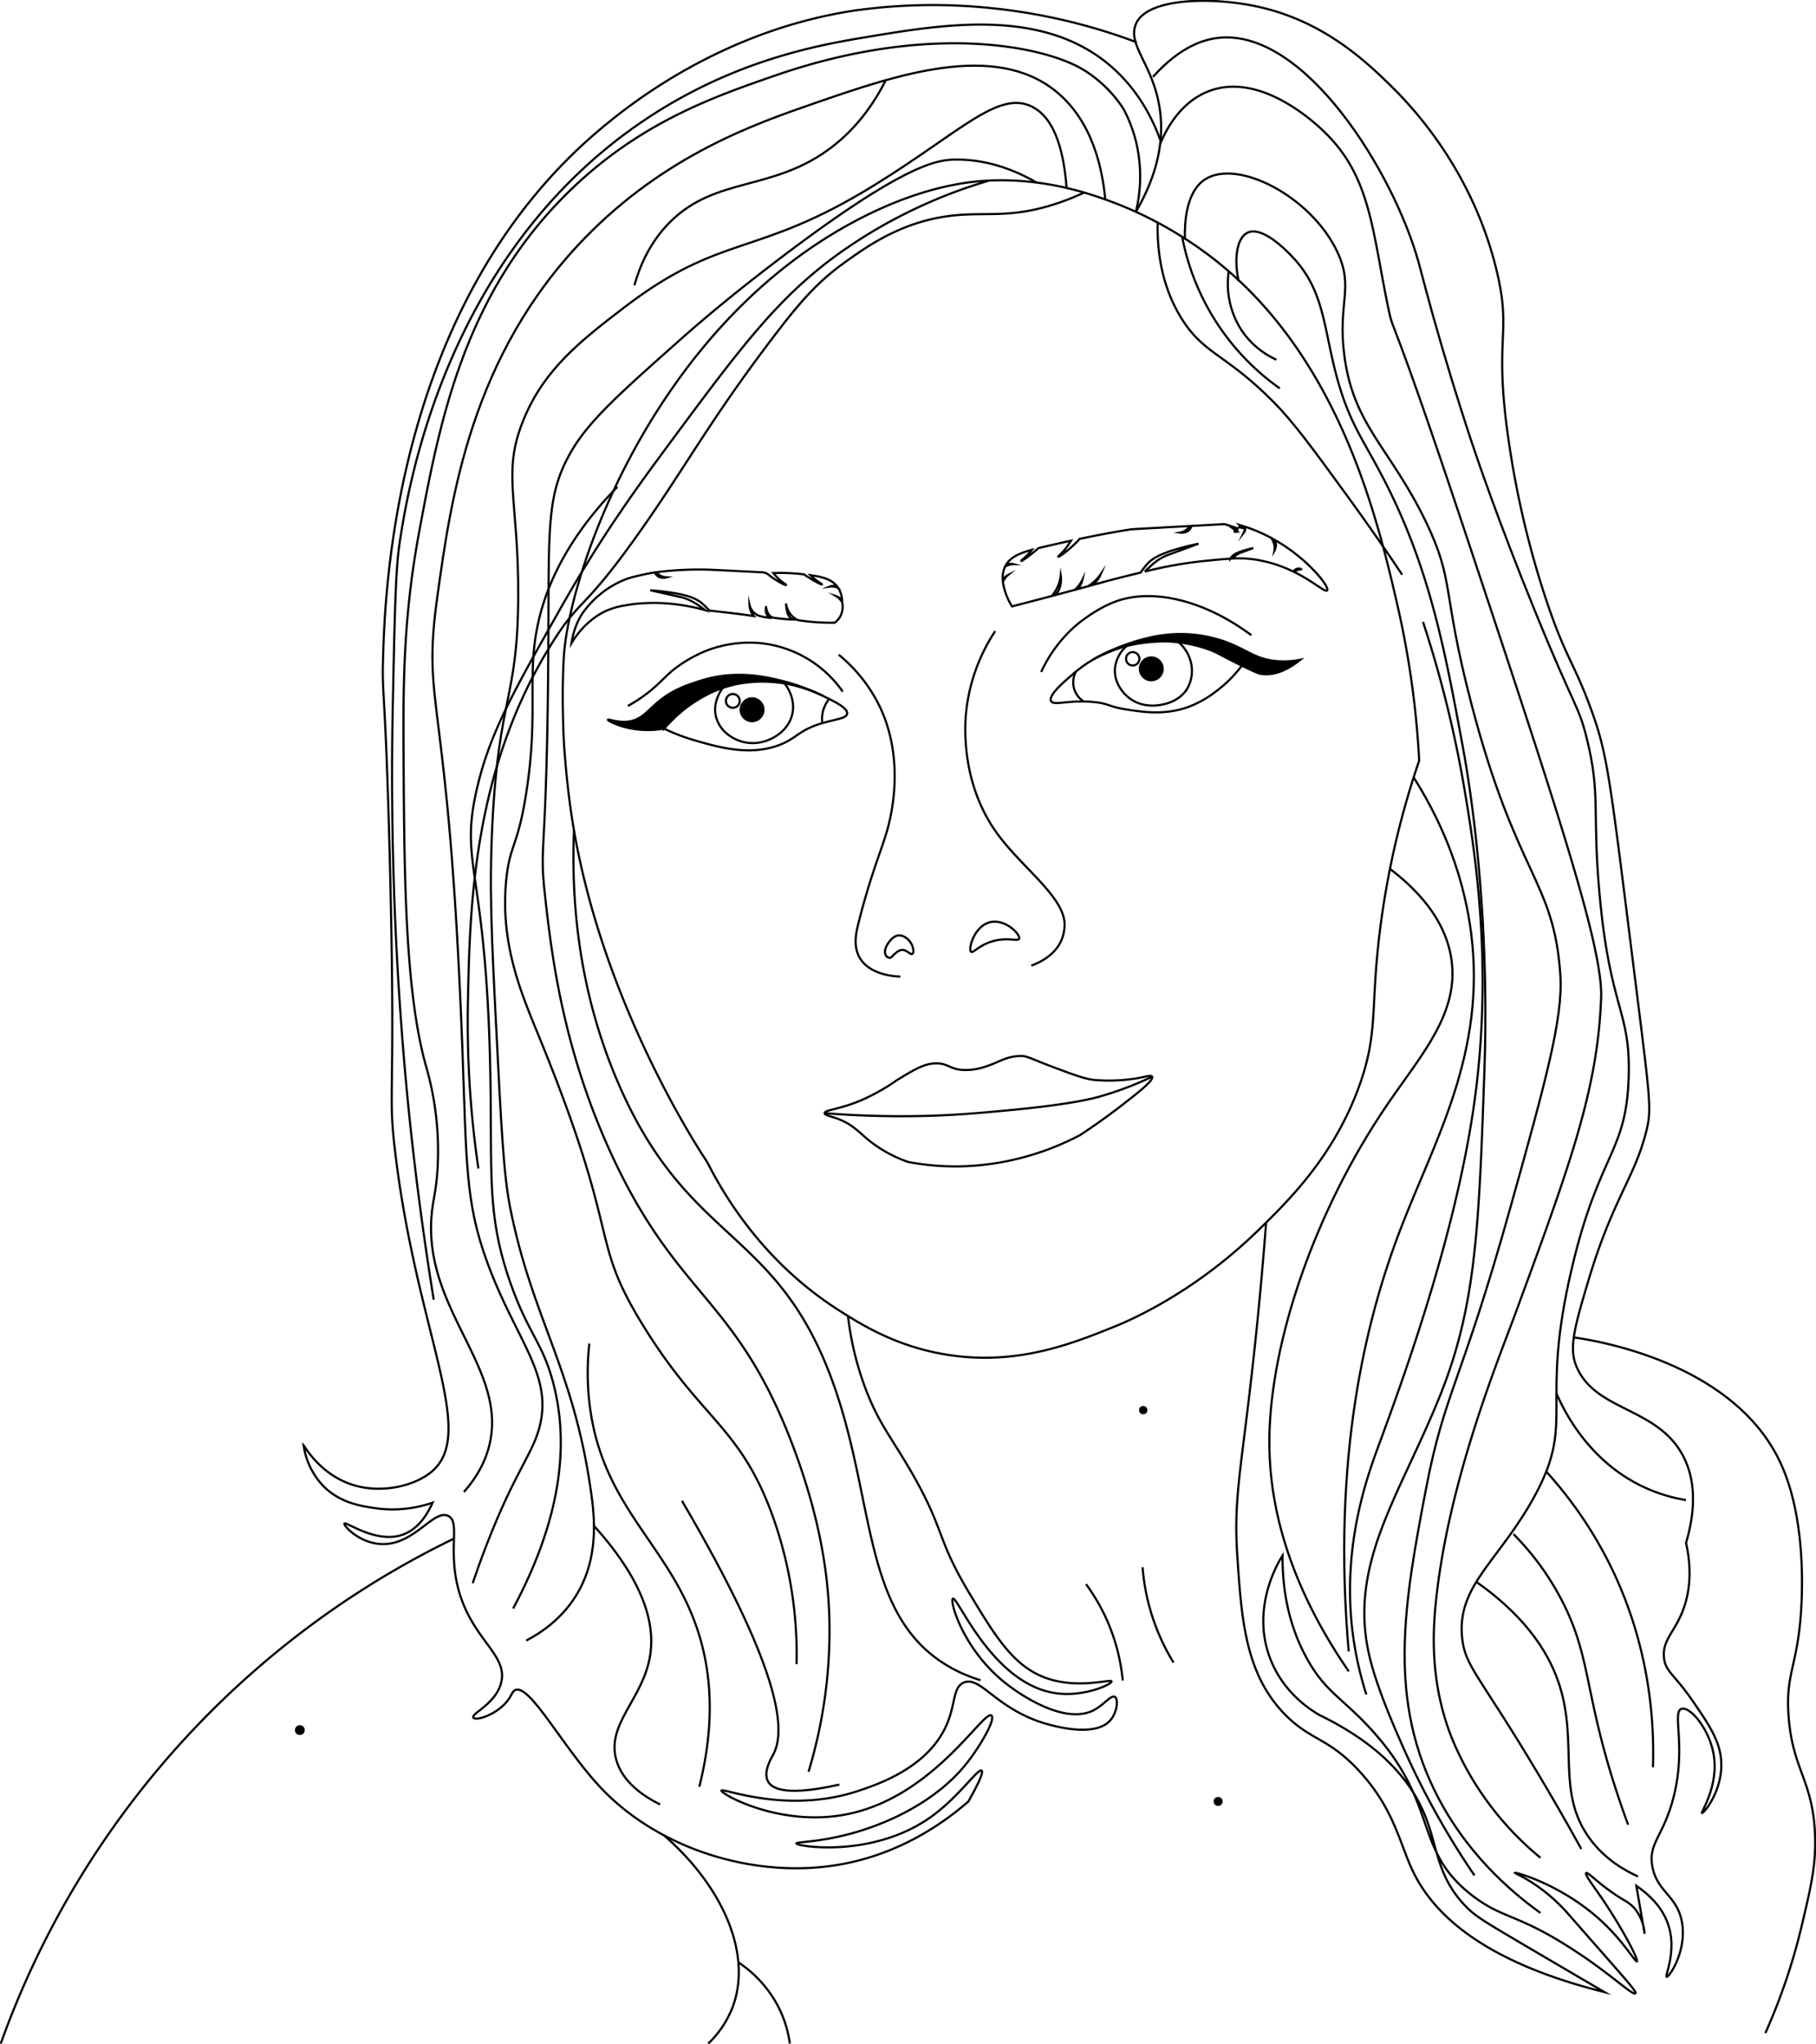 <svg xmlns="http://www.w3.org/2000/svg" width="841.22" height="946.61" viewBox="0 0 841.22 946.61"><defs><style>.cls-1{fill:none;}.cls-1,.cls-2{stroke:#000;stroke-miterlimit:10;}</style></defs><g id="Layer_6" data-name="Layer 6"><g id="Ochi_drept" data-name="Ochi drept"><path class="cls-1" d="M486.88,324.62c-1.32-2.65,5.88-8.8,9.53-11.91a62.5,62.5,0,0,1,16.34-10.56c13.3-5.8,28.6-5.1,28.6-5.1a68.16,68.16,0,0,1,33.89,11.2,58.63,58.63,0,0,1-12.45,12.29,48.33,48.33,0,0,1-12.25,6.81c-11,4-21.21,2.36-28.77,1.19-8.55-1.33-7.93-2.79-15.48-3.47C494.7,324,488.06,327,486.88,324.62Z"/><path class="cls-1" d="M498.41,311A10.45,10.45,0,0,0,502,324.82"/><path class="cls-1" d="M522.09,299a15.73,15.73,0,0,0-5.59,10.48c-.61,7.29,4.58,12.1,6,13.28,6.36,5.42,14.26,3.85,15.66,3.57,1.93-.38,8.39-1.66,11.92-7.66a16.55,16.55,0,0,0,1.36-12.76,17.77,17.77,0,0,0-5.43-8.47"/><circle class="cls-2" cx="533.31" cy="309.73" r="5.28"/><circle class="cls-1" cx="524.7" cy="305.08" r="3.1"/><path class="cls-2" d="M506.1,305.57a96.65,96.65,0,0,1,24.35-9.8,67.65,67.65,0,0,1,9.66-1.79,61.76,61.76,0,0,1,22,1.54c14.77,3.78,18,10.15,30.77,10.72a40.19,40.19,0,0,0,9.44-.7c-9,7.23-15.34,7-18.35,6.48-1.4-.26-3.85-1.43-8.69-3.77-8.48-4.08-10.3-5.46-14.29-7.16a65.82,65.82,0,0,0-15.41-4C528.43,294.74,512.89,301.93,506.1,305.57Z"/><path class="cls-1" d="M482.3,311.19a63.82,63.82,0,0,1,16-21.45s8.21-7.16,17.7-10.89c17.56-6.9,42.15-.79,63.66,15.32"/></g><g id="Ochi_stan" data-name="Ochi stan"><path class="cls-1" d="M307.65,337.39a63.77,63.77,0,0,1,15.57-13.28A56.42,56.42,0,0,1,340.33,317a59.66,59.66,0,0,1,16.08-1.27,63.09,63.09,0,0,1,25.53,6.89c4.46,2.15,10.92,5.28,10.47,7.91-.37,2.19-5.2,2.49-11.49,4.34-11.26,3.33-11.68,7.08-20.17,10.22-13.52,5-27.35,1.07-38.3-2.05a92.19,92.19,0,0,1-14.8-5.61"/><path class="cls-1" d="M384.13,323.65a14.47,14.47,0,0,0-3.21,11.18"/><path class="cls-1" d="M334.83,318.54c-.66.86-4.87,6.53-3.14,13.42a15,15,0,0,0,4.46,7.3,18.84,18.84,0,0,0,13.36,4.85c7.43-.36,16.05-5.51,17.62-14,1.28-6.89-2.74-12.43-3.68-13.67"/><circle class="cls-2" cx="348.37" cy="328.67" r="5.28"/><circle class="cls-1" cx="339.46" cy="324.58" r="3.2"/><path class="cls-2" d="M281.6,333.3c.15-.48,4.64,1.5,9.53.85,5.93-.78,8.9-5,13.45-8.85,7-6,14.2-8.25,20.43-10.21,16.46-5.18,31.6-1.26,38.49.53a99.82,99.82,0,0,1,17.77,6.64,68.69,68.69,0,0,0-13-4.81,80.5,80.5,0,0,0-10.73-2.15,59.8,59.8,0,0,0-18.32,1.47c-17,4.22-28.82,17.39-31.59,20.62a42.1,42.1,0,0,1-20-1.21C284.61,335.18,281.48,333.7,281.6,333.3Z"/><path class="cls-1" d="M390.37,320.28a53,53,0,0,0-38.3-22.47,55.45,55.45,0,0,0-25,3.58,62.62,62.62,0,0,0-15.32,8.93c-4.78,4-7.21,7.42-14,12.26a75.56,75.56,0,0,1-6.9,4.34"/></g><g id="Nas"><path class="cls-1" d="M461,292.28a83.6,83.6,0,0,0-13.62,39.15c-.53,7-1.5,31.91,14,53.79,11.71,16.58,31.95,30.09,31.78,43.2a20.26,20.26,0,0,1-1.14,6.16c-3,8-11.19,11.45-14.3,12.6"/><path class="cls-1" d="M388.5,303.18A70.92,70.92,0,0,1,407.9,328c11.45,24.83,4.71,50.74,3.06,56.51-2.69,9.43-7.75,20.84-13.27,42.89-1.14,4.55-2.63,10.9.68,16.34,4.66,7.66,15.72,8.4,18.72,8.51"/><path class="cls-1" d="M410.28,442.24c-1.09-2.14.77-5.41,2.6-7.19a5.53,5.53,0,0,1,2.77-1.79c2.82-.6,5.82,1.91,6.89,4.55.57,1.41.84,3.47.08,3.92-1,.62-2.82-2.29-5.27-1.79A5.92,5.92,0,0,0,415,441.3c-1.69,1.29-2,2.27-2.94,2.26A2.31,2.31,0,0,1,410.28,442.24Z"/><path class="cls-1" d="M449.84,440.76c-1.49-1.21,1.45-12.12,9-13.76,7-1.52,14,5.82,13.25,7.71-.57,1.44-5.36-.93-12.51,1.23C453.25,437.84,450.81,441.55,449.84,440.76Z"/></g><g id="Sprancene"><path class="cls-1" d="M572.64,244.84a2.66,2.66,0,0,0-.31-.47l-.07-.07a1.78,1.78,0,0,1-.61-.2l-.08,0A3.89,3.89,0,0,1,572.64,244.84Z"/><path class="cls-1" d="M593.79,252c-1.21-.77-2.4-1.46-3.59-2.13l.17.22A4.14,4.14,0,0,1,591,253a5.68,5.68,0,0,1-.65,2,7.46,7.46,0,0,0-.25-3.48,12,12,0,0,0-1.19-2.4,76.89,76.89,0,0,0-14.7-6c.2.18.39.34.54.45,1.07.8,1.71.69,2,1.22.15.33.16.92-.68,2,.63-1.3.42-1.84.11-2.1s-.93-.09-1.75-.52a2,2,0,0,1-.32-.2,1.53,1.53,0,0,1-.9.67c0,.26-.15.51-.27.51s0,0-.06,0a2.36,2.36,0,0,1,0,1.55,2.17,2.17,0,0,0-.42-1.76c-.27-.31-.47-.28-1.24-.85l-.28-.22-1-.32a.63.63,0,0,0,.12.11c1,.81,1.59.82,1.91,1.53a2.36,2.36,0,0,1,0,1.57,2.21,2.21,0,0,0-.42-1.76c-.27-.31-.47-.28-1.24-.85a7.34,7.34,0,0,1-.86-.74l-2.18-.71-15.35.85a4.73,4.73,0,0,1-.64,1.36,4.15,4.15,0,0,1-2.53,1.62,5.61,5.61,0,0,1-2.11.1,7.27,7.27,0,0,0,3.16-1.46,9.2,9.2,0,0,0,1.53-1.59l-26.94,1.5s-7.64,1-24.24,4.45c-.7.78-1.62,1.75-2.75,2.83-3.28,3.1-6.92,5.69-7.15,5.43s1.92-1.56,4.23-4.9c.66-1,1.16-1.8,1.62-2.49q-5.31,1.14-11.67,2.62l-3.41.81-.7.63c-3.38,2.94-7,5.49-7.24,5.29s2-1.5,4.46-4.54c.18-.21.33-.41.48-.61-6.13,1.68-10.08,3.52-12.13,7.23a1.49,1.49,0,0,1,.2-.15,3.75,3.75,0,0,1,1.92-.56,4.47,4.47,0,0,1,1.36.13,6.74,6.74,0,0,0-2.3.43,10.72,10.72,0,0,0-1.49.74,12.7,12.7,0,0,0-1.08,6.51c0-.1.06-.19.1-.29a4.4,4.4,0,0,1,1.21-1.6,5.36,5.36,0,0,1,1.12-.75,8.16,8.16,0,0,0-1.57,1.74,11.83,11.83,0,0,0-.8,1.49,29.62,29.62,0,0,0,4.25,11.29c4.47-1.15,10.82-2.8,18.47-4.82a24.92,24.92,0,0,0,2.4-3.69,16.9,16.9,0,0,0,1.67-5.74,11.37,11.37,0,0,1,0,3.5,9.08,9.08,0,0,1-1.93,4.75,7.4,7.4,0,0,1-.76.81l2.35-.63,6.88-1.84c.29-.26.59-.55.89-.87a15.48,15.48,0,0,0,2.6-3.75,9.86,9.86,0,0,1-.93,2.46,10.3,10.3,0,0,1-1.17,1.79l4.75-1.29a24,24,0,0,0,2.46-1.82,19.33,19.33,0,0,0,3.43-3.83,12.88,12.88,0,0,1-1.44,2.57,11.55,11.55,0,0,1-2.38,2.51c5.83-1.6,8-2.23,13.5-3.61,3.13-.78,6-1.5,8.77-2.16a37.89,37.89,0,0,1,3.76-4.72,19.24,19.24,0,0,1,4.15-2.82c6-3.2,17.87-5.62,18.88-5.82l-14.65,5.38a25.38,25.38,0,0,0-4.32,2.38,29.64,29.64,0,0,0-3.62,3c-.88.81-1.63,1.52-2.28,2.13a196.18,196.18,0,0,1,28.48-5c4.49-.44,8-.78,11.12-.95a10.89,10.89,0,0,1,1.1-1.32,8.13,8.13,0,0,1,1.72-1.18,36.93,36.93,0,0,1,7.84-2.41L574.55,256a11.54,11.54,0,0,0-1.8,1,13.56,13.56,0,0,0-1.5,1.25l-.43.4a50.87,50.87,0,0,1,10.53.46,61.33,61.33,0,0,1,17.77,5.6,3.57,3.57,0,0,1,.42-.51,2.72,2.72,0,0,1,1.83-.89,2.11,2.11,0,0,1,1.39.3c0,.16-1,.08-2,.47a4.6,4.6,0,0,0-1.34.75c9.23,4.54,14.43,9.65,15.33,8.57C616,271.88,606.94,260.32,593.79,252Z"/><path class="cls-1" d="M290.53,268c1.9-.63,4-1.12,5.55-1.49,2.14-.51,4.57-1,7.26-1.43a4.4,4.4,0,0,0,.78,1.21,4,4,0,0,0,2.62,1.24,5.61,5.61,0,0,0,2-.17,7.06,7.06,0,0,1-3.22-1A9.68,9.68,0,0,1,303.9,265a158,158,0,0,1,25.62-1.16l6.8.34,16.86.85a5.35,5.35,0,0,1,2,.54,6.57,6.57,0,0,1,1.4,1.06c3.52,2.56,7.32,4.58,7.51,4.29s-1.06-.76-2.76-2.26a25.77,25.77,0,0,1-1.9-1.89c-.49-.53-.89-1-1.18-1.38a87.07,87.07,0,0,1,10.82.25c1.14.09,2.26.21,3.35.34l.76.52c3.59,2.39,7.42,4.37,7.58,4.15s-2.06-1.19-4.84-3.79c-.19-.17-.36-.34-.53-.51,6.08.83,10.08,2.1,12.51,5.39l-.21-.12a3.59,3.59,0,0,0-1.91-.3,4.74,4.74,0,0,0-1.28.3,6.42,6.42,0,0,1,2.25.12,8.91,8.91,0,0,1,1.52.52,12.24,12.24,0,0,1,1.85,6.09c0-.09-.08-.17-.13-.26a4.39,4.39,0,0,0-1.36-1.38,4.89,4.89,0,0,0-1.17-.57,7.45,7.45,0,0,1,1.72,1.46,10.5,10.5,0,0,1,.95,1.33,9.51,9.51,0,0,1-1,6.69,8.89,8.89,0,0,1-2.47,2.73c-2.48.06-5.15,0-8-.17-3.26-.21-6.28-.57-9-1a9.71,9.71,0,0,1-3.22-2.43,10,10,0,0,1-2.32-5.28,14.43,14.43,0,0,0,.41,3.36A6.12,6.12,0,0,0,366,286a4.88,4.88,0,0,0,1.28.91c-.94,0-1.9-.1-2.89-.17-1.93-.15-3.78-.35-5.53-.6a3.8,3.8,0,0,1-1.15-.28c-2.4-1-2.81-4.35-2.85-4.74a5.1,5.1,0,0,0,0,2.47,5.21,5.21,0,0,0,1.45,2.5c-.57-.06-1.17-.14-1.79-.25a25.2,25.2,0,0,1-2.6-.59,6.93,6.93,0,0,1-1.91-.91,7.38,7.38,0,0,1-2.81-4.16,8.25,8.25,0,0,0,2,5.11c-1.77-.26-4.28-.62-7.3-1-1.71-.22-3-.37-4.69-.57-3.09-.35-5.95-.68-8.66-1a35.84,35.84,0,0,0-4.19-4,18.49,18.49,0,0,0-4.32-2.18c-6.18-2.3-17.79-3.13-18.78-3.2l14.68,3.31a24.45,24.45,0,0,1,4.43,1.74,28.75,28.75,0,0,1,3.84,2.41l2.45,1.76a91.71,91.71,0,0,0-19.09-3.22,83.89,83.89,0,0,0-9.19,0,62.27,62.27,0,0,0-8.74,1,34.86,34.86,0,0,0-9.19,2.68,32.62,32.62,0,0,0-5.61,3.44,39.78,39.78,0,0,0-10.09,11.37,34.83,34.83,0,0,1,4.69-13.24A44.11,44.11,0,0,1,290.53,268Z"/></g><path class="cls-1" d="M518.54,94.83c-10.8-4.2-32.57-12.42-60.26-11.23C449.9,84,426.88,85.79,395,103,301.57,153.36,263.5,265.67,261.18,304.2c-1.11,18.4,0,38.8,0,38.8s1,18.74,4.08,37.79c13.9,86.43,62.3,157.28,62.3,157.28,9.46,18.69,27.84,47.51,61,68.68,10.65,6.79,26.5,16.68,49.48,20.49,32.51,5.4,58.17-4.87,77.41-12.58,6.3-2.51,36.93-15.16,67.53-45.06,13.94-13.63,35.18-34.38,46.86-67.28,9.23-26,4.4-36.52,10.21-77.61a394.9,394.9,0,0,1,17.36-72.51,421.72,421.72,0,0,0-10.21-72.51c-8.89-38.38-26.2-113.15-83.75-158.81A180.11,180.11,0,0,0,518.54,94.83Z"/><g id="Mouth"><path class="cls-1" d="M382,515.49c0-1.58,7-1.66,17.33-6.15a99.29,99.29,0,0,0,10-5.16c4-2.32,4.49-3,7.43-4.75,7-4.27,11.63-7.06,17.19-7s6.24,3.05,13.28,3.08a28.83,28.83,0,0,0,9.19-1.55c6.16-1.93,9-4.5,15.49-4.93,3.75-.25,4.66.88,15,4.76s15.56,5.86,19.91,6.3a79.36,79.36,0,0,0,20.43-.85c3.58-.69,5.95-1.46,6.41-.65.92,1.62-6.57,7.48-13.56,12.91-4.57,3.54-11.24,8.52-19.74,14.12a126.35,126.35,0,0,1-28.6,10.9,122.32,122.32,0,0,1-25.7,3.57,117.78,117.78,0,0,1-25.36-2,61.13,61.13,0,0,1-17.37-9.36c-5.31-4.16-7.85-7.7-14.63-10.39C384.81,516.8,382,516.51,382,515.49Z"/><path class="cls-1" d="M382,515.49c12.52,1,27.17,1.63,43.54,1.34,15.73-.29,26.94-1.32,40.34-2.56,30.39-2.8,40.71-5.66,44.09-6.64a153.91,153.91,0,0,0,23.66-9"/></g><path class="cls-1" d="M526.61,19.61A267.75,267.75,0,0,0,460.84,3.94a260,260,0,0,0-65.37,1C334.14,14.31,291.76,48.5,279.56,58.58c-97.29,80.42-101.24,216-102.13,246.64-.52,18,1,11.28,3.07,89.87,3.05,117.82-1.08,107.94,2.55,138.38C193.14,618,221.36,663.58,199.9,681.56c-7.64,6.4-22.75,10.28-36.25,6.13-13-4-20.33-14.2-23-18.39a34.25,34.25,0,0,0,8.68,18.39c7.78,8.24,17.69,9.71,24.51,10.72a56.73,56.73,0,0,0,26.55-2.55c-2.4,5.36-6.58,12.23-13.79,14.8-12.32,4.4-26.44-6.3-27.06-5.1-.46.89,6.41,8.53,16.15,9.4,15.77,1.42,24.89-16.17,31.85-13,5.79,2.66,0,15.07,4.6,33.2,6.09,24.2,23.66,31,19.91,44.42-2.69,9.65-14,14-12.77,15.83.95,1.42,8.46-.6,13.79-5.62,4-3.72,3.79-6.33,5.62-7.15,6.83-3,22.46,27.39,40.34,46,26.36,27.38,69.14,40.93,107.23,35.24,28.73-4.3,49.82-18.79,62.3-29.62,3.57-6.3,7.29-13.46,6.13-14.3-1.65-1.19-10.56,12.22-23.49,21.45-27,19.23-62.15,13.65-62.3,12.25-.11-1.06,20.07-.06,45.58-12,20.2-9.48,30-20.65,34.59-26.77,5.63-7.47,12.12-18.85,10.21-20.42-3.56-2.94-26.23,36.92-65.87,45.45-31.45,6.76-59.56-9.22-59.23-10.73s30.5,11.3,63.83,0c9.26-3.14,31.66-10.73,40.34-30.13,4.47-10,2.89-17.74,8.17-19.91,7.36-3,14,10.56,34.21,17.87,1.64.59,25.64,9,33.7-.51,3.08-3.63,3.7-9.69,2-10.72s-5.08,3.69-9.71,6.13c-14.2,7.45-36.36-9-39.32-11.24-21-15.59-27.66-39.37-26-40.34,2.23-1.33,18.7,40.74,49,43.92,12.6,1.31,24.71-4.38,24.51-5.62s-14.24,3.36-28.59-1c-16.07-4.91-24.64-18.76-37.28-39.83-15.92-26.54-10.93-29.06-28.08-58.21-8.84-15-14.21-21.25-19.92-36.26a141.28,141.28,0,0,1-8.21-33.8"/><path class="cls-1" d="M526.17,98.07a68.82,68.82,0,0,0,0-32.76,66.7,66.7,0,0,0-5.68-14.77,58.78,58.78,0,0,0-18.25-18c-18.25-11.32-71.75-22.28-143,2.38C331,44.68,296.57,56.61,263.9,88.37c-49.28,47.9-60.4,107.77-69.79,158.29-7.55,40.67-7.35,72.71-7.15,106.22.33,52.23.66,105.64,10.22,140.25a141.19,141.19,0,0,1,5.44,49c-.59,8.74-1.68,12.22-2.38,17.71-5.88,46,36,73.53,26.21,110.29-1.32,5-4.22,12.49-11.57,20.77"/><path class="cls-1" d="M512,92.38c-1.32-14.23-5.88-36.23-22.77-50-28.47-23.17-73.48-7.89-112,5.45-27.24,9.43-69,23.9-106.55,62.63-52.57,54.29-61.73,120.1-68.09,165.79-7.46,53.66,5.26,40.46,11.58,209,2,53.86,1.32,71.38,11.57,99.41C239.07,621.06,256.86,637,249.6,662c-3.54,12.19-11,19.65-23.83,52.43-3.06,7.85-5.34,14.39-6.81,18.72"/><path class="cls-1" d="M494.07,87C493,72.79,489.59,54.8,477.69,49.22c-15.55-7.29-33,12-72.51,36.42-55.09,34.07-70.47,21.92-115.75,56.51-20.67,15.8-37.45,28.95-47,52.43-10,24.58-2.17,36.32-2.38,81.7-.22,47.6-8.84,45.49-11.91,104.17-1.58,30.08-.46,52.37,1.7,95,2.31,45.84,3.47,68.75,6.47,83.75,10.37,52,29.16,73.55,37.44,131.4,1.74,12.12,3.8,31.36-7.15,48.68-6.82,10.8-16.27,17-22.8,20.43"/><path class="cls-1" d="M480.19,84.54c-14.58-8.38-27.38-10.75-37.74-10.64C434,74,418.35,76,357.69,122.41,335,139.75,320,152.93,315.3,157.13c-28.54,25.35-42.81,38-51.06,52.6-10.79,19.07-10,33.64-10.21,83.74-.5,108.17-4.51,94.89-1.53,121.53,3,27.17,8.39,72,31.66,121.54,30.51,65,57.24,64.49,83.23,133.27,14.4,38.12,16.65,65.94,16.85,82.73a225.28,225.28,0,0,1-9.7,67.91"/><path class="cls-1" d="M410.26,37.23c-7.74,15.37-17,24.7-24.49,30.54C358.49,89,331.81,81.26,310.2,103c-9.56,9.63-14,20.9-16.34,29.11"/><path class="cls-1" d="M537.58,65.08c-3.45-9.51-9.94-23-22.62-34.08C483.47,3.42,437.42,11.16,401.09,17.22,379.34,20.84,340.48,27.74,299.47,55c-93.94,62.46-110.79,173-114.38,196.6-1.81,11.92-2.23,31.78-3.06,71.49a1567.64,1567.64,0,0,0,6.64,184.34c2.4,24.69,6.16,56.87,12.25,94.47"/><path class="cls-1" d="M265.9,384.59c-1.19,29.17,1,72.29,20.81,117.73,32.17,73.89,72.52,65.92,98.55,136.34,20.61,55.76,13.44,109.74,54.64,133.28a68.81,68.81,0,0,0,14.3,6.13"/><path class="cls-1" d="M273,622.18a121.78,121.78,0,0,0,.39,30.27c6.6,47.18,38.06,63.89,50.56,104.94,4.62,15.19,8,38.19,0,70"/><path class="cls-1" d="M275.16,706.6c25.53,28.34,28.17,48.1,25.85,60.92-3.53,19.41-19.87,30.75-15.66,47,2.79,10.79,13,17.41,20.42,21.11"/><path class="cls-1" d="M315.9,695c44.41,75.74,48.8,105.43,42.3,117.45-.95,1.75-4.9,8.25-2.38,12.6,3.76,6.51,19.84,4.31,33,1.36"/><path class="cls-1" d="M286,225.45c-26.2,26.84-34.66,50.76-37.59,67.51-4,23.07,1.13,40-5.11,77.11-3.58,21.34-7.09,21.75-8.68,36.25-3.31,30.36,6.95,53.89,14.89,73.27,39.27,95.81,22.83,92.63,48.26,134,26.79,43.64,44.68,46.6,59.74,87.32A191.29,191.29,0,0,1,369,770.65"/><path class="cls-1" d="M586.49,566.18c-1,13.23-2.76,34.72-5.65,61.25-5.81,53.29-9.52,65.92-7.66,93.45,1.94,28.89,3.65,54.22,22,73,11.81,12.12,20,10.69,34.22,26,16.28,17.53,18.94,33.7,25,46.47,8.86,18.6,30.5,41.58,88.85,56.17-15.91-9.3-29-17-38.3-22.47-18.24-10.74-22-13-26.55-17.87-13.29-14.16-12.26-27.5-18.9-42.89-5.81-13.5-18.34-30.47-48-44.94-4.16-2.34-16.77-10.15-23-26-9.41-24.1,4.12-45.7,5.61-48-.09,12.75,1.71,30.85,11.75,48.51,7.95,14,15,17,27.06,29.61,34.87,36.47,20.59,57.73,49.53,79.66,14.76,11.18,21.14,7.68,50.56,27.58,14.66,9.92,23.44,18.47,24.51,17.36.77-.8-3.58-5.39-30.64-36.26a81.71,81.71,0,0,0-12.51-11.74c-7.35-5.55-12.73-7.59-12.63-7.79.2-.41,23.58,5.87,42.5,24.64,8.64,8.57,13.37,16.8,14,16.34.89-.6-6.76-15.48-16.85-30.13-3.86-5.6-7.32-10.08-6.64-10.72.83-.77,6.09,5.57,17.11,12.26a19.48,19.48,0,0,1,5.11,3.83,20.62,20.62,0,0,1,4.85,12S761,890.6,758,873.3c6.05,4.14,12.48,10.21,15.06,18.9,3.56,12-2,22.95-1,23.23s9.23-11.44,7.15-24.77c-2-12.83-11.56-14.28-13.79-26.29-2-10.86,5-13.77,9.7-31.66,6.24-23.9-.78-39.91,3.83-41.36,3.91-1.24,12.64,9.07,14.78,20.71,2.73,14.79-6,27.25-5.33,27.54s9.38-9.93,8.94-23.23c-.33-9.79-5.48-17.32-13-28.34-9-13.11-12.9-13.86-13.54-20.43-.84-8.66,5.55-12,9.45-23.74,2.06-6.24,3.77-15.85.77-29.37,3.44-11.76,5.65-27.22-1.54-40.59-12.19-22.68-41.19-20.26-49.53-41.87-3.18-8.27-.29-18.39,5.62-38.3,11.51-38.75,21.66-48.21,27.06-70,2.49-10,1.84-14.06-5.1-69.45-11.82-94.23-12.74-104.53-20.43-125.61-8.09-22.18-11.84-23.82-20.93-51.07a427.26,427.26,0,0,1-16.86-70.46c-7.95-51.87,1.42-51.24-6.12-82.22-10.89-44.72-37.12-73.66-49-85.27S612.64,9.42,581.86,2.92c-21-4.44-50.62-3.87-55.66,8.17-4.24,10.12,8.6,19.12,11.23,40.85,2.25,18.55-4.67,34.85-11.26,46.13"/><path class="cls-1" d="M573.77,130.24c-2.28-10.89-.7-20.07,4.06-22.44,7-3.5,18.84,9,20.93,11.24,15.14,16,14.24,33.44,20.94,57.19,6.1,21.62,12.91,28.67,23.49,50,19.58,39.56,26.39,76.27,34.21,118.47,2.46,13.25,12.94,72.12,10.21,151.15-2.51,72.63-3.9,108.94-20.42,150.13-18.9,47.11-43,78.45-32.74,121.33,3.45,14.48,11.48,32.66,15.32,41.36A374.67,374.67,0,0,0,683,868.45"/><path class="cls-1" d="M537.39,66.74c2.3-5.61,8.79-19.22,22.51-24.5,24.4-9.4,50.34,15.73,53.62,18.89,21.54,20.8,22.1,45.8,29.61,81.7,2.7,12.89-.22-4,36.77,107.24C721.68,375.64,742.55,438.9,741.69,462c-1.6,42.67-14.34,77.3-39.83,146.56-7.69,20.89-31.15,77.83-36.77,133.78-1.32,13.2-2.7,36.57,7.15,61.79a138.12,138.12,0,0,0,17.89,31.7,140.57,140.57,0,0,0,23.47,24.47"/><path class="cls-1" d="M654.84,360c10,15.81,22.53,40.38,26.59,71.83,7.19,55.56-16.87,96.19-32.68,137.36-16.25,42.31-31.81,106.06-24,195.57"/><path class="cls-1" d="M643.88,402.38c11.37,8.62,25.32,22.29,28.36,41.22,4.07,25.29-13.77,44.69-29.62,67.92C608.68,561.27,588.47,621.81,588,666.24c-.25,22.63,4.4,60.68,36.76,107.74"/><path class="cls-1" d="M659.18,288a533.46,533.46,0,0,1,19.19,77.45c4.79,28.24,13.44,81.64,4.59,145-8.64,61.91-33.4,129.23-43.91,157.79-5.2,14.14-17.93,47.52-12.26,89.36a159.85,159.85,0,0,0,6.13,27.07"/><path class="cls-1" d="M548.88,111c-.59-20.09,6.48-26,9-27.71C573,73,607.74,91.15,619.65,117c7.62,16.53-.08,23.29,3.06,47.49,4.24,32.73,21.22,42.79,37.79,77.11,13.4,27.75,7.35,31.64,20.93,83.74,21.1,80.93,38.4,82,41.36,126.13,1.33,19.8-6.75,49.21-23,107.23-23.24,83.11-30.57,85.43-39.32,131.24-9.79,51.22-17.44,94.4,3.57,138.2,14,29.1,35.29,47.49,49.53,57.7"/><path class="cls-1" d="M534.1,35.59c12.95-14.45,24.13-17.5,30.91-18.12,39.68-3.62,80.5,62.2,92.17,104.17,1.5,5.4,4.61,18,10.72,38.81,6.32,21.59,11.71,37.91,13.53,43.41,2.28,6.84,12.19,36.39,29.62,79.14,18.67,45.81,20.12,43.34,24,59,6.54,26.42,2.42,33.49,5.87,71.75,4.9,54.26,14.44,53.8,13.53,84.76-1,35.58-13.6,34.89-26.29,88.6-15.18,64.21,1.62,70.07-16.6,104.43-16.44,31-37.15,42.38-34.21,67.4,1.13,9.65,5,14.35,17.87,34.47,9.64,15.1,22.65,36.31,37.28,62.81"/><path class="cls-1" d="M721,645.3c3.87,8.85,15.33,31.66,40.61,43.41A74.81,74.81,0,0,0,781,694.66"/><path class="cls-1" d="M716.25,681.45a190.19,190.19,0,0,1,28,40.19c20.26,39.06,22.1,76.16,21.45,96.77"/><path class="cls-1" d="M701.09,710.41a125.94,125.94,0,0,1,24.51,35c10.81,23.2,9.11,39.22,21.7,79.4,2.79,8.87,5.33,16,6.9,20.17"/><path class="cls-1" d="M683.86,732.54c25.24,17.71,34.68,35.54,38.68,48.34,8.46,27-1.76,49.41,14,70.72,7,9.51,16.2,14.64,22.21,17.36"/><path class="cls-1" d="M458.28,83.6a232.73,232.73,0,0,0-65.87,31.15c-30.8,21.11-48.28,44.71-83.23,91.91-13.06,17.64-30.37,41.18-49.53,75.07-21.57,38.14-32.36,57.22-38.3,81.7-8.92,36.72,3.26,36.47,5.61,126.13,1.38,52.24-2.25,71.58,9.71,105.19,8.2,23,14.48,26.83,19.4,44.94,10.2,37.53-2.23,75-18.38,105.19"/><path class="cls-1" d="M547.61,109.66a111.56,111.56,0,0,0,45.23,70.2"/><path class="cls-1" d="M569.19,125.62a39.64,39.64,0,0,0,6,27.43,38.7,38.7,0,0,0,16.08,13.53"/><path class="cls-1" d="M536.27,103.08c-.26,11.4,1.12,28.25,10.86,44.1,10.44,17,20.4,16.4,42.64,38.8,9.45,9.52,18.05,21.33,35.24,44.94,10.44,14.34,18.74,26.55,24.51,35.23"/><path class="cls-1" d="M502.18,89.16a110,110,0,0,1-14.53,5.67c-21.44,6.68-32.29,2.9-49.28,5.37-21.75,3.15-37.05,14.13-47.24,21.44-12.8,9.2-20.9,18.68-32.93,34.47-29.63,38.89-40.66,60.3-62.55,91.15-26.06,36.71-26.55,29.11-40.09,50.81-36.66,58.76-37.93,122.33-38.81,166.21a467.64,467.64,0,0,0,4.85,76.85"/><path class="cls-1" d="M503.08,733.6a89.45,89.45,0,0,1,17,44.6"/><path class="cls-1" d="M529.27,725.74A99.09,99.09,0,0,0,543.6,769.9"/><circle class="cls-2" cx="529.57" cy="653.02" r="1.44"/><circle class="cls-2" cx="564.27" cy="834.22" r="1.58"/><circle class="cls-2" cx="138.89" cy="801.18" r="1.77"/><path class="cls-1" d="M307.44,849.8c27.67,24,40.8,55.07,32.15,79.06a46.52,46.52,0,0,1-11.49,17.49"/><path class="cls-1" d="M342,908.72a55,55,0,0,1,19.45,22.43,53.12,53.12,0,0,1,4.42,15.2"/><path class="cls-1" d="M729,619.33c9.91,1.41,73.88,11.37,95.67,57.89,13.42,28.65,9.74,68.82,9.19,74.3-2.08,20.9-6.62,24.71-5.36,42.89,1.75,25.17,11.26,29.75,12.26,55.15.55,14-1.88,24.19-6.13,42.13a280.92,280.92,0,0,1-16.85,49.78"/><path class="cls-1" d="M210.32,712.49A415.13,415.13,0,0,0,.35,946.35"/></g></svg>